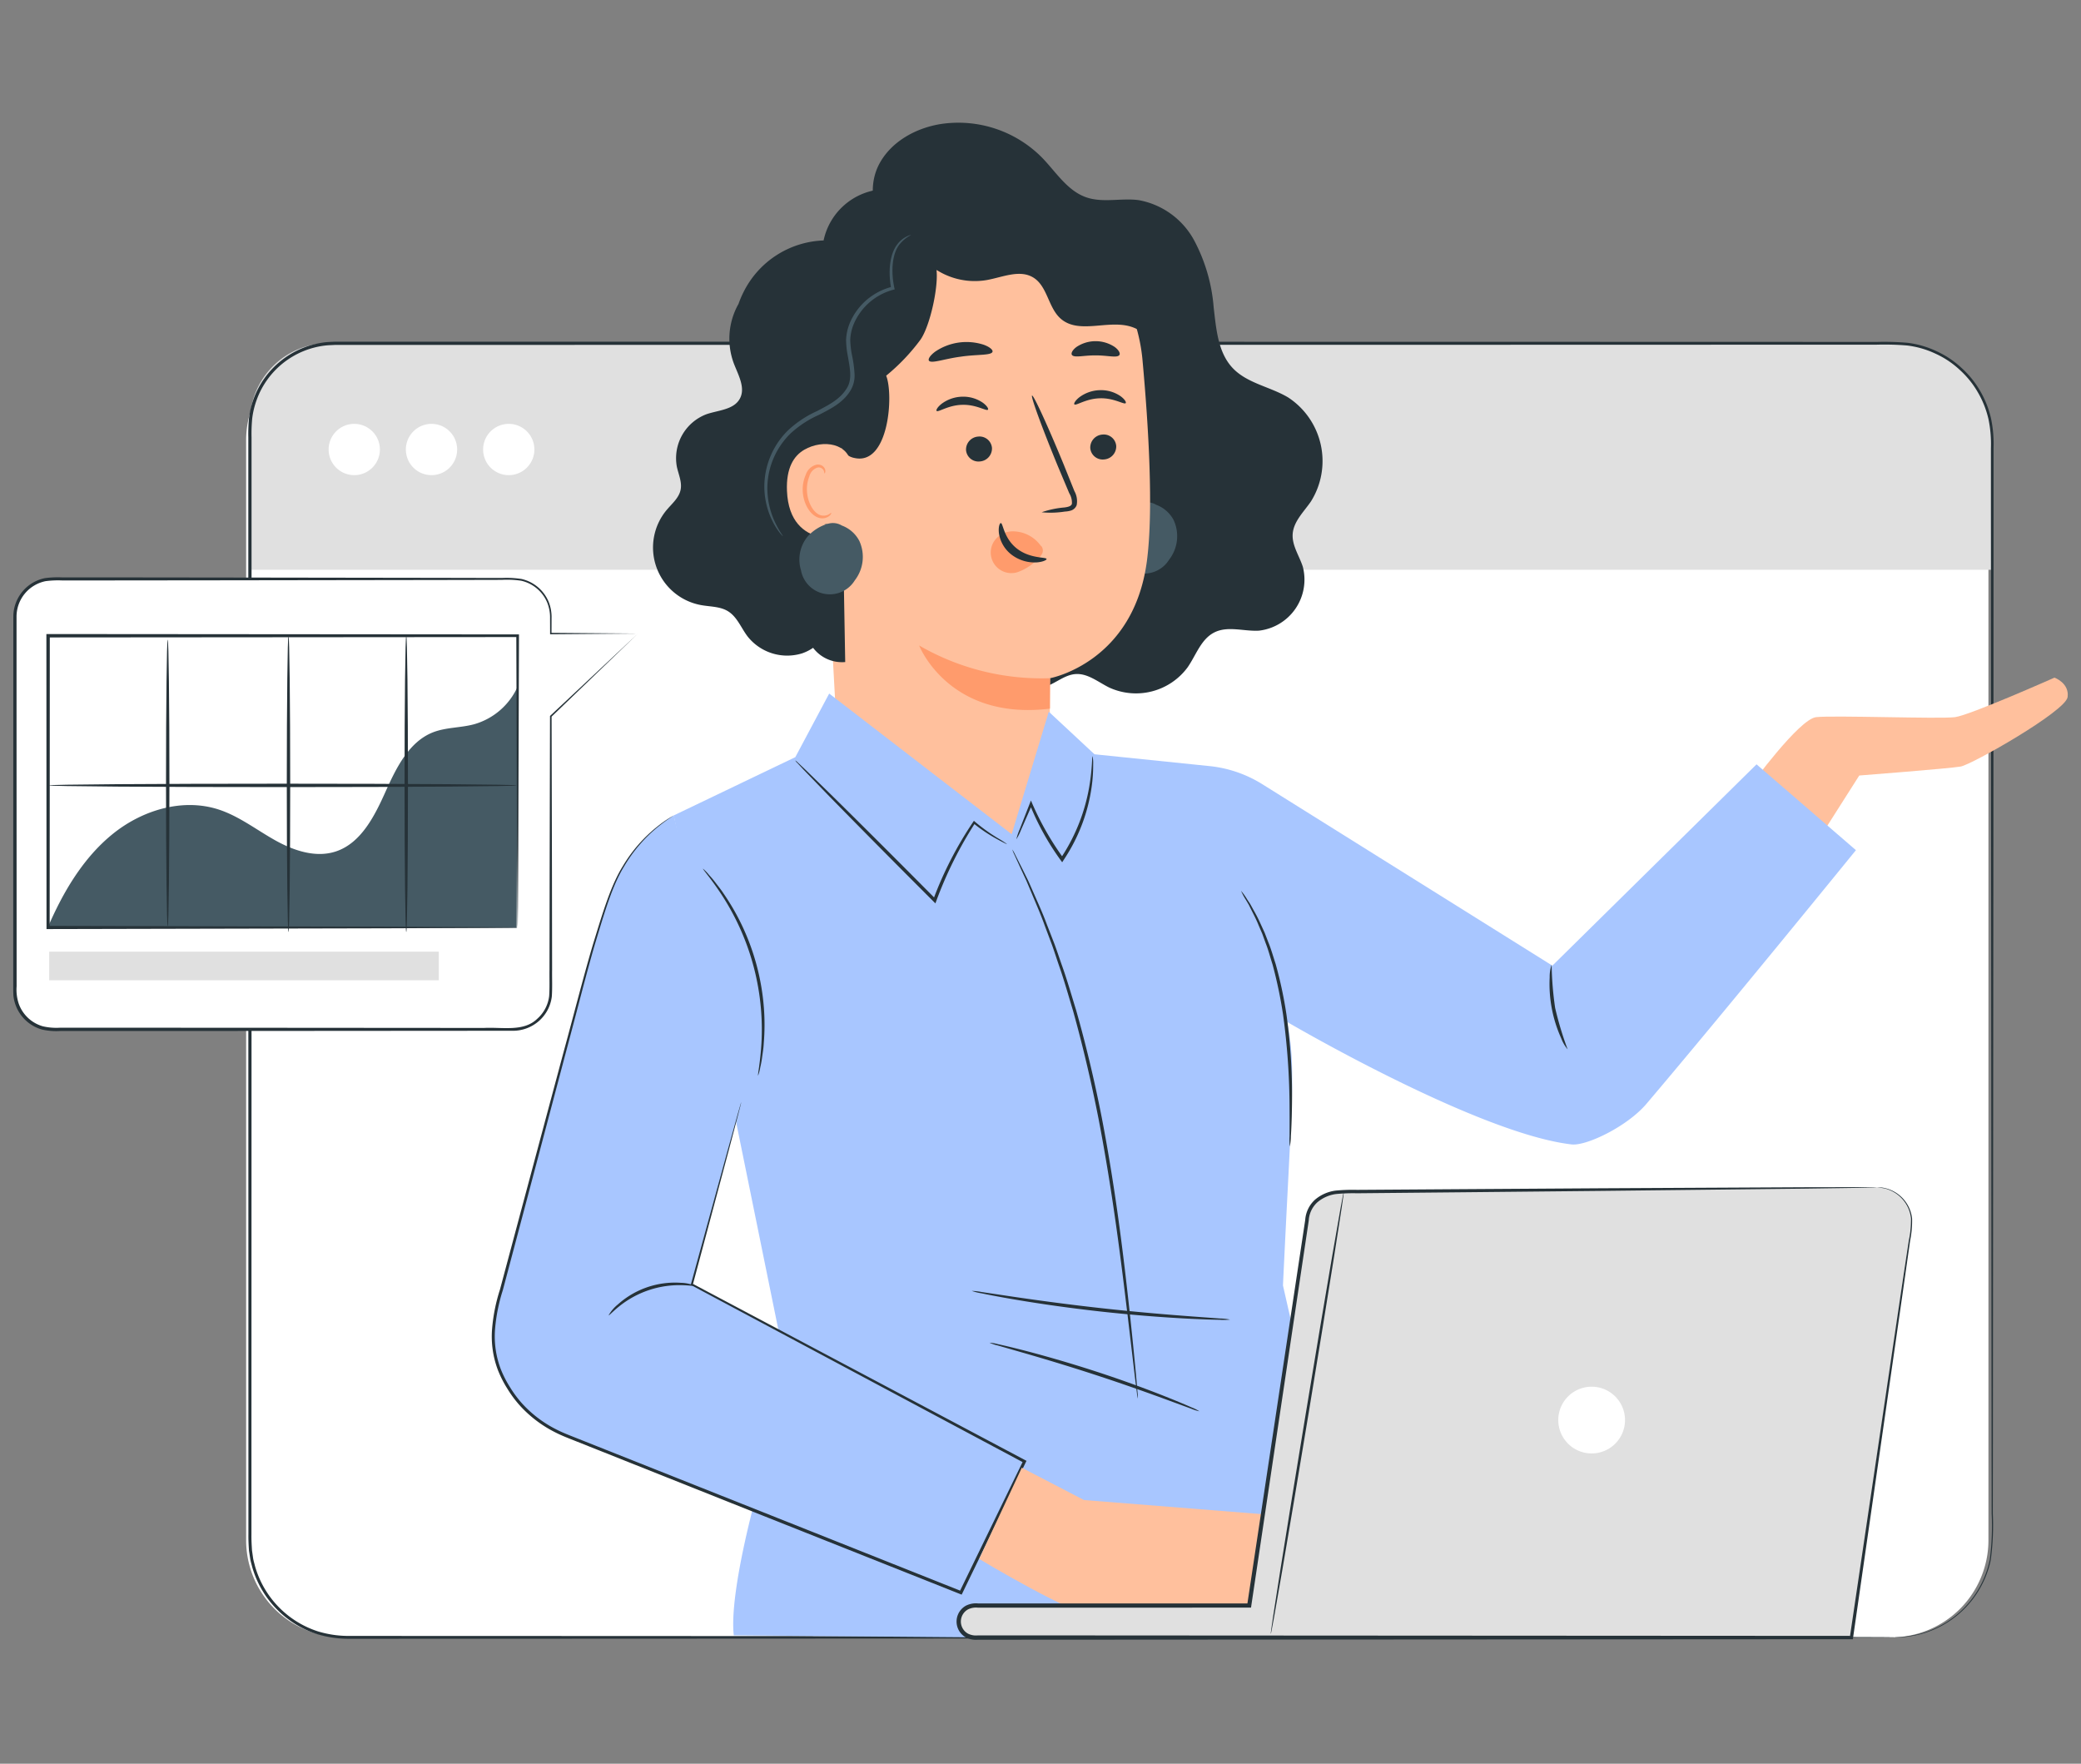 <svg xmlns="http://www.w3.org/2000/svg" xmlns:xlink="http://www.w3.org/1999/xlink" width="295" height="250" viewBox="0 0 295 250">
  <rect x="0" y="0" width="295" height="250" fill="#808080" stroke="none"/>
  <defs>
    <clipPath id="clip-path">
      <rect id="Rectángulo_375434" data-name="Rectángulo 375434" width="291.252" height="215.047" fill="none"/>
    </clipPath>
  </defs>
  <g id="Grupo_1068011" data-name="Grupo 1068011" transform="translate(-390 -5722)">
    <rect id="Rectángulo_375445" data-name="Rectángulo 375445" width="295" height="250" transform="translate(390 5722)" fill="none"/>
    <g id="Grupo_1068010" data-name="Grupo 1068010" transform="translate(391.874 5739.384)">
      <g id="Grupo_1067993" data-name="Grupo 1067993" clip-path="url(#clip-path)">
        <path id="Trazado_803304" data-name="Trazado 803304" d="M268.906,217.228H49.451a13.766,13.766,0,0,1-13.766-13.767V47.559A13.766,13.766,0,0,1,49.451,33.792H268.906a13.767,13.767,0,0,1,13.767,13.767v155.9a13.767,13.767,0,0,1-13.767,13.767" transform="translate(-2.669 -2.527)" fill="#fff"/>
        <path id="Trazado_803305" data-name="Trazado 803305" d="M283.253,65.912H36.265V44.928A11.136,11.136,0,0,1,47.4,33.792H269.61a13.643,13.643,0,0,1,13.643,13.644Z" transform="translate(-2.712 -2.527)" fill="#e0e0e0"/>
        <path id="Trazado_803306" data-name="Trazado 803306" d="M55.593,49.783a3.634,3.634,0,1,1-3.634-3.634,3.635,3.635,0,0,1,3.634,3.634" transform="translate(-3.614 -3.451)" fill="#fff"/>
        <path id="Trazado_803307" data-name="Trazado 803307" d="M67.429,49.783a3.634,3.634,0,1,1-3.634-3.634,3.634,3.634,0,0,1,3.634,3.634" transform="translate(-4.499 -3.451)" fill="#fff"/>
        <path id="Trazado_803308" data-name="Trazado 803308" d="M79.264,49.783a3.634,3.634,0,1,1-3.634-3.634,3.634,3.634,0,0,1,3.634,3.634" transform="translate(-5.384 -3.451)" fill="#fff"/>
        <path id="Trazado_803309" data-name="Trazado 803309" d="M269.467,217.209s.183-.017.544-.039a11.219,11.219,0,0,0,1.605-.169,13.758,13.758,0,0,0,11.272-10.807,36.768,36.768,0,0,0,.266-6.555q0-3.525-.01-7.5c-.018-21.205-.043-51.882-.073-89.787q-.008-14.216-.016-29.751,0-7.759-.007-15.826,0-4.033,0-8.14a17.356,17.356,0,0,0-.337-4.058,13.5,13.5,0,0,0-1.488-3.8,13.086,13.086,0,0,0-2.579-3.211,12.768,12.768,0,0,0-3.452-2.31,13.088,13.088,0,0,0-4.023-1.159,39.331,39.331,0,0,0-4.272-.117l-17.544.006-36.62.01-163.059.019H48.316c-.441.029-.886.032-1.326.08a11.8,11.8,0,0,0-9.82,7.811,11.73,11.73,0,0,0-.6,2.556,23.029,23.029,0,0,0-.092,2.65v21.28q0,21.13,0,41.6c0,27.277-.009,53.588-.014,78.651q0,4.7,0,9.34,0,2.32,0,4.625c-.014.773.031,1.524.078,2.277L36.7,206c.058.372.178.731.264,1.1a13.637,13.637,0,0,0,8.909,9.262,14.886,14.886,0,0,0,4.339.649l34.544.012,62.005.028,89.782.074,24.409.043,6.348.023c1.43.007,2.163.023,2.163.023s-.733.016-2.163.024l-6.348.023-24.409.043-89.782.073-62.005.029-34.544.011a15.315,15.315,0,0,1-4.464-.666,14.055,14.055,0,0,1-9.186-9.54c-.089-.377-.211-.748-.272-1.131l-.176-1.152c-.05-.774-.094-1.557-.08-2.32q0-2.305,0-4.625,0-4.639,0-9.34c0-25.063-.009-51.374-.014-78.651q0-20.457,0-41.6,0-10.564,0-21.28a23.334,23.334,0,0,1,.093-2.7,12.2,12.2,0,0,1,.625-2.657,12.346,12.346,0,0,1,10.2-8.117c.457-.05.919-.054,1.378-.082h1.355l163.059.019,36.62.009,17.544.006a39.715,39.715,0,0,1,4.321.122,13.471,13.471,0,0,1,4.138,1.2,13.176,13.176,0,0,1,3.549,2.38,13.489,13.489,0,0,1,2.651,3.3,13.9,13.9,0,0,1,1.527,3.915,17.767,17.767,0,0,1,.343,4.14q0,4.107,0,8.14,0,8.065-.006,15.826-.008,15.519-.016,29.751c-.031,37.905-.055,68.582-.073,89.787q-.006,3.976-.01,7.5a36.854,36.854,0,0,1-.291,6.583,13.834,13.834,0,0,1-5.554,8.467,13.619,13.619,0,0,1-5.846,2.36,10.329,10.329,0,0,1-1.612.145c-.362.015-.545.016-.545.016" transform="translate(-2.693 -2.508)" fill="#263238"/>
        <path id="Trazado_803310" data-name="Trazado 803310" d="M133.95,15.63c-3.061-1.943-3.8-6.45-2.141-9.672S136.987.776,140.565.2A16.686,16.686,0,0,1,154.94,4.962c1.975,2.035,3.575,4.687,6.254,5.62,2.354.819,4.957.08,7.43.4a11.212,11.212,0,0,1,7.852,5.661,24.2,24.2,0,0,1,2.792,9.55c.36,3.045.6,6.387,2.711,8.609,2.06,2.167,5.314,2.626,7.876,4.168a10.781,10.781,0,0,1,3.2,14.726c-1.014,1.479-2.47,2.837-2.588,4.626-.107,1.635.949,3.089,1.444,4.651a7.279,7.279,0,0,1-6.227,9.037c-2.125.122-4.4-.707-6.307.243s-2.6,3.225-3.806,4.96a9.1,9.1,0,0,1-11.1,2.865c-1.564-.767-3.039-2.032-4.776-1.915s-3.1,1.6-4.8,1.927c-2.233.431-4.354-1.213-5.682-3.06s-2.253-4.022-3.953-5.534c-2.224-1.979-5.351-2.468-8.167-3.437a23.038,23.038,0,0,1-13.01-32.273" transform="translate(-9.093 0)" fill="#263238"/>
        <path id="Trazado_803311" data-name="Trazado 803311" d="M169.848,60a6.247,6.247,0,0,1,2.484-1.634l-.191-.012a3.63,3.63,0,0,1,.532-.09,2.468,2.468,0,0,1,1.941.24H174.6a4.6,4.6,0,0,1,2.513,2.187,5.437,5.437,0,0,1-.64,5.6,4.156,4.156,0,0,1-7.627-1.428A5.159,5.159,0,0,1,169.848,60" transform="translate(-12.61 -4.35)" fill="#455a64"/>
        <path id="Trazado_803312" data-name="Trazado 803312" d="M125.844,85.921l-3.06-56.165a5.068,5.068,0,0,1,4.386-5.266l26.69-7.559c8.584-1.155,14.609,9.284,15.4,17.909.878,9.582,1.571,21.315.637,28.511-1.878,14.468-13.731,16.658-13.731,16.658,0-.049-.087,3.64,0,8.875l-5.448,17.8Z" transform="translate(-9.181 -1.259)" fill="#ffc09d"/>
        <path id="Trazado_803313" data-name="Trazado 803313" d="M168.7,49.4a1.848,1.848,0,0,1-1.728,1.914,1.768,1.768,0,0,1-1.951-1.612,1.849,1.849,0,0,1,1.726-1.915A1.769,1.769,0,0,1,168.7,49.4" transform="translate(-12.34 -3.573)" fill="#263238"/>
        <path id="Trazado_803314" data-name="Trazado 803314" d="M169.861,42.825c-.222.248-1.651-.748-3.638-.687-1.986.033-3.416,1.1-3.639.86-.109-.1.112-.546.734-1.026a5.069,5.069,0,0,1,2.9-.986,4.868,4.868,0,0,1,2.905.847c.625.452.844.881.734.992" transform="translate(-12.156 -3.065)" fill="#263238"/>
        <path id="Trazado_803315" data-name="Trazado 803315" d="M149.664,49.708a1.847,1.847,0,0,1-1.728,1.914,1.767,1.767,0,0,1-1.95-1.612,1.848,1.848,0,0,1,1.726-1.915,1.769,1.769,0,0,1,1.953,1.613" transform="translate(-10.917 -3.596)" fill="#263238"/>
        <path id="Trazado_803316" data-name="Trazado 803316" d="M148.756,43.826c-.223.247-1.653-.749-3.64-.687-1.986.033-3.415,1.1-3.638.86-.108-.1.11-.546.735-1.026a5.07,5.07,0,0,1,2.9-.987,4.881,4.881,0,0,1,2.905.848c.623.452.844.882.735.993" transform="translate(-10.578 -3.14)" fill="#263238"/>
        <path id="Trazado_803317" data-name="Trazado 803317" d="M157.482,58.348a13.135,13.135,0,0,1,3.211-.674c.506-.067.984-.181,1.059-.53a2.583,2.583,0,0,0-.381-1.494q-.769-1.822-1.611-3.822c-2.241-5.444-3.879-9.925-3.658-10.014s2.215,4.252,4.456,9.7q.809,2.014,1.548,3.847a2.933,2.933,0,0,1,.32,1.985,1.275,1.275,0,0,1-.813.766,3.468,3.468,0,0,1-.86.144,12.919,12.919,0,0,1-3.272.1" transform="translate(-11.672 -3.127)" fill="#263238"/>
        <path id="Trazado_803318" data-name="Trazado 803318" d="M157.364,84.737A34.59,34.59,0,0,1,138.8,80.1s4.169,10.712,18.545,8.955Z" transform="translate(-10.379 -5.99)" fill="#ff9b6c"/>
        <path id="Trazado_803319" data-name="Trazado 803319" d="M156.852,64.638a4.893,4.893,0,0,0-4.087-2.022,3.189,3.189,0,0,0-2.576,1.5,2.92,2.92,0,0,0,3.4,4.279,7.257,7.257,0,0,0,2.876-1.893,2.265,2.265,0,0,0,.608-.762,1.013,1.013,0,0,0-.106-1.006" transform="translate(-11.202 -4.682)" fill="#ff9b6c"/>
        <path id="Trazado_803320" data-name="Trazado 803320" d="M151.291,61.351c.323-.028.388,2.129,2.279,3.608s4.179,1.176,4.205,1.478c.033.134-.5.433-1.47.488a5.384,5.384,0,0,1-3.508-1.111,4.684,4.684,0,0,1-1.772-3.03c-.107-.9.117-1.441.266-1.432" transform="translate(-11.292 -4.588)" fill="#263238"/>
        <path id="Trazado_803321" data-name="Trazado 803321" d="M149.313,34.992c-.18.546-2.172.346-4.5.694-2.332.3-4.192,1.036-4.516.56-.144-.228.169-.745.914-1.29A7.909,7.909,0,0,1,148.081,34c.866.321,1.308.733,1.231.992" transform="translate(-10.489 -2.513)" fill="#263238"/>
        <path id="Trazado_803322" data-name="Trazado 803322" d="M168.936,35.444c-.337.461-1.719.031-3.367.056-1.647-.033-3.032.39-3.366-.073-.147-.226.059-.684.657-1.129a4.876,4.876,0,0,1,5.425.014c.595.447.8.907.651,1.132" transform="translate(-12.126 -2.504)" fill="#263238"/>
        <path id="Trazado_803323" data-name="Trazado 803323" d="M179.92,31.223a9.9,9.9,0,0,0-3.8-5.45,36.816,36.816,0,0,1-3.207-1.866c-2.081-1.679-2.563-4.6-3.848-6.95a10.88,10.88,0,0,0-8.287-5.5c-2.854-.291-5.795.565-8.577-.136-2.056-.519-3.853-1.854-5.935-2.249-4.057-.772-7.829,2.14-10.77,5.039-.011,2.9,2.3,4.846,4.53,6.711a10.075,10.075,0,0,0,8.155,2.152c2.217-.405,4.646-1.526,6.564-.344,2.018,1.242,2.1,4.283,3.891,5.837,2.557,2.22,6.624.137,9.87,1.1,2.507.744,4.074,3.14,5.739,5.156s4.161,3.933,6.668,3.189a29.4,29.4,0,0,0-.995-6.689" transform="translate(-10.133 -0.669)" fill="#263238"/>
        <path id="Trazado_803324" data-name="Trazado 803324" d="M146.656,19.041c-1.819-.52-5.54-1.7-6.516-3.275-2.118-3.427-5.854-5.766-9.67-5.558a9.178,9.178,0,0,0-8.261,7.253,13.193,13.193,0,0,0-11.339,7.3,13.786,13.786,0,0,0-.72,1.692,10.035,10.035,0,0,0-.672,8.427c.629,1.643,1.7,3.47.856,5.013-.86,1.571-3.033,1.62-4.726,2.2a6.665,6.665,0,0,0-4.2,7.444c.235,1.093.758,2.184.53,3.278-.237,1.139-1.212,1.944-1.961,2.834a8.295,8.295,0,0,0,4.864,13.5c1.293.236,2.7.181,3.817.871,1.284.79,1.847,2.335,2.753,3.541a7.156,7.156,0,0,0,7.753,2.428,6.546,6.546,0,0,0,1.558-.784,5.136,5.136,0,0,0,4.552,2.016l-.534-30.369a2.513,2.513,0,0,0,1.841,1.442c4.873,1.1,5.586-8.941,4.5-11.664a28.322,28.322,0,0,0,4.891-5.142c1.345-1.989,2.53-7.412,2.244-9.854,1.757.1,9.24-2.369,8.442-2.6" transform="translate(-7.332 -0.762)" fill="#263238"/>
        <path id="Trazado_803325" data-name="Trazado 803325" d="M127.615,52.246c-.155-3.087-3.931-3.747-6.607-2.2-1.468.849-2.592,2.556-2.457,5.834.36,8.739,9.059,6.575,9.064,6.324,0-.156.18-6.343,0-9.957" transform="translate(-8.865 -3.682)" fill="#ffc09d"/>
        <path id="Trazado_803326" data-name="Trazado 803326" d="M124.989,59.238c-.04-.026-.148.113-.4.241a1.525,1.525,0,0,1-1.137.07c-.936-.3-1.775-1.735-1.882-3.308a5.033,5.033,0,0,1,.337-2.2,1.759,1.759,0,0,1,1.1-1.216.777.777,0,0,1,.916.38c.127.24.079.416.126.429.025.021.181-.155.1-.512a.975.975,0,0,0-.366-.534,1.151,1.151,0,0,0-.851-.188,2.139,2.139,0,0,0-1.534,1.42,5.172,5.172,0,0,0-.427,2.457c.128,1.759,1.1,3.37,2.376,3.682a1.633,1.633,0,0,0,1.382-.288c.263-.228.3-.425.269-.439" transform="translate(-9.045 -3.918)" fill="#ff9b6c"/>
        <path id="Trazado_803327" data-name="Trazado 803327" d="M135.9,17.2a5.218,5.218,0,0,0-1.743,1.46c-.866,1.191-1.191,3.472-.643,6.044l.047.22-.216.054a8.45,8.45,0,0,0-5.63,4.96,6.558,6.558,0,0,0-.452,2.132,12.914,12.914,0,0,0,.273,2.309,17.339,17.339,0,0,1,.333,2.487,4.11,4.11,0,0,1-.692,2.579c-1.087,1.653-2.834,2.468-4.336,3.257a14.689,14.689,0,0,0-4.057,2.658,10.92,10.92,0,0,0-3.264,7.322,11.394,11.394,0,0,0,1.152,5.4c.58,1.194,1.068,1.763,1.018,1.8-.017.013-.143-.122-.373-.393a9.309,9.309,0,0,1-.859-1.294,11.1,11.1,0,0,1-1.374-5.523,11.238,11.238,0,0,1,3.3-7.714,15.058,15.058,0,0,1,4.182-2.792c1.5-.789,3.148-1.6,4.093-3.055.969-1.327.536-3.059.281-4.624a13.169,13.169,0,0,1-.269-2.425,7.085,7.085,0,0,1,.511-2.332,8.859,8.859,0,0,1,6.056-5.193l-.167.275c-.518-2.7-.108-5.057.881-6.3a3.683,3.683,0,0,1,1.367-1.115,2.128,2.128,0,0,1,.582-.2" transform="translate(-8.606 -1.286)" fill="#455a64"/>
        <path id="Trazado_803328" data-name="Trazado 803328" d="M121.689,63.178a6.255,6.255,0,0,1,2.484-1.633l-.191-.012a3.4,3.4,0,0,1,.532-.09,2.464,2.464,0,0,1,1.941.24l-.019,0a4.593,4.593,0,0,1,2.513,2.187,5.439,5.439,0,0,1-.64,5.6,4.156,4.156,0,0,1-7.627-1.428,5.159,5.159,0,0,1,1.006-4.866" transform="translate(-9.009 -4.588)" fill="#455a64"/>
        <path id="Trazado_803329" data-name="Trazado 803329" d="M266.209,100.317s6.853-9.41,9.272-9.69,17.562.279,19.691,0,14.1-5.6,14.1-5.6,2.129.754,1.862,2.758-13.57,9.566-15.166,9.846S281.6,98.9,281.6,98.9l-7.739,12.163Z" transform="translate(-19.907 -6.358)" fill="#ffc09d"/>
        <path id="Trazado_803330" data-name="Trazado 803330" d="M254.7,97.5l-28.943,28.534-41.131-25.726a17.488,17.488,0,0,0-7.641-2.577l-16.136-1.658L154.37,90.04,149.106,107.4,123.238,87.468l-4.8,9.013L101.2,104.743l16.523,81.2s-.1,1.268-3.646,11.255c-1.059,2.985-5.059,17.7-4.363,23.762l44.706.38,46.453-.228L192.5,193.057l-4.934-21.688c1.249-26.572,1.89-30.827.593-37.364l0,.01s26.994,15.837,40.334,17.361c2.075.237,7.863-2.536,10.594-5.748,10.938-12.874,29.7-35.963,29.7-35.963Z" transform="translate(-7.568 -6.541)" fill="#a8c6ff"/>
        <path id="Trazado_803331" data-name="Trazado 803331" d="M108.724,146.774l-7,25.842,47.155,25.095-9.02,18.591-55.827-22.2a16.872,16.872,0,0,1-7.755-6c-2.215-3.232-3.889-7.12-1.684-14.3l12.015-45.077c.763-2.864,2.072-7.392,3.4-11.112a22.157,22.157,0,0,1,6.011-9.174,21.269,21.269,0,0,1,3.116-2.308" transform="translate(-5.5 -7.937)" fill="#a8c6ff"/>
        <path id="Trazado_803332" data-name="Trazado 803332" d="M99.115,106.139s-.188.13-.557.378-.911.627-1.584,1.169a20.823,20.823,0,0,0-4.883,5.665c-1.714,2.782-2.81,6.636-4.145,11.04-1.291,4.423-2.555,9.522-4.064,15.128l-4.863,18.356L76.306,168.1q-.7,2.635-1.419,5.347a24.588,24.588,0,0,0-1.1,5.516,13.057,13.057,0,0,0,.8,5.629,15.208,15.208,0,0,0,1.331,2.609,15.718,15.718,0,0,0,1.785,2.381,16.759,16.759,0,0,0,4.854,3.631c.917.469,1.9.831,2.879,1.225l2.957,1.175,24.519,9.743,27,10.742-.289.109,9.031-18.586.091.272-47.12-25.157-.1-.052.029-.1,5.226-19.036c.612-2.2,1.083-3.885,1.4-5.042.161-.562.284-.991.37-1.293s.139-.435.139-.435-.028.151-.1.444-.189.738-.333,1.3c-.306,1.161-.753,2.858-1.333,5.061-1.186,4.434-2.914,10.9-5.1,19.068l-.068-.155,47.19,25.032.177.093-.086.179-9.01,18.6-.092.188-.2-.079-27.008-10.731L88.23,196.022l-2.956-1.176c-.975-.392-1.972-.761-2.915-1.244a17.218,17.218,0,0,1-4.978-3.733,16.1,16.1,0,0,1-1.829-2.444,15.536,15.536,0,0,1-1.364-2.683,13.439,13.439,0,0,1-.823-5.8,24.9,24.9,0,0,1,1.119-5.6l1.429-5.343q1.41-5.268,2.736-10.218c1.767-6.591,3.413-12.732,4.917-18.339,1.528-5.6,2.814-10.69,4.131-15.117,1.359-4.4,2.484-8.261,4.238-11.057a20.509,20.509,0,0,1,4.98-5.648,15.69,15.69,0,0,1,2.2-1.477" transform="translate(-5.484 -7.937)" fill="#263238"/>
        <path id="Trazado_803333" data-name="Trazado 803333" d="M202.492,219.155l-13.43-6.424-26.208-2.079-8.813-4.579L148,219s13.316,8.024,16.913,8.317l22.035-.667,11.52,1.209Z" transform="translate(-11.067 -15.41)" fill="#ffc09d"/>
        <path id="Trazado_803334" data-name="Trazado 803334" d="M113.5,143.61c-.093-.017.3-1.737.469-4.558a34.83,34.83,0,0,0-.074-4.951,34.866,34.866,0,0,0-3.115-11.684,35.734,35.734,0,0,0-2.409-4.36c-1.554-2.385-2.76-3.7-2.687-3.757a6.532,6.532,0,0,1,.872.9,13.513,13.513,0,0,1,.939,1.124c.345.454.763.956,1.151,1.562a32.308,32.308,0,0,1,2.522,4.361,33.08,33.08,0,0,1,3.153,11.823,31.749,31.749,0,0,1-.024,5.005c-.036.712-.151,1.35-.225,1.911a13.173,13.173,0,0,1-.259,1.428,6.317,6.317,0,0,1-.313,1.2" transform="translate(-7.903 -8.547)" fill="#263238"/>
        <path id="Trazado_803335" data-name="Trazado 803335" d="M103.452,178.158c-.016.078-.764-.067-1.976-.086a13.626,13.626,0,0,0-8.746,3c-.944.761-1.446,1.334-1.506,1.282a5.282,5.282,0,0,1,1.293-1.531,12.129,12.129,0,0,1,8.975-3.081,5.3,5.3,0,0,1,1.961.414" transform="translate(-6.822 -13.289)" fill="#263238"/>
        <path id="Trazado_803336" data-name="Trazado 803336" d="M188.128,117.693a8.574,8.574,0,0,1,.856,1.2l.436.662.455.825a22.319,22.319,0,0,1,1.045,2.048l.557,1.217q.253.654.522,1.354c.385.927.666,1.962,1.022,3.032a59.175,59.175,0,0,1,1.535,7.16,83.42,83.42,0,0,1,.781,13.257c-.027,1.7-.085,3.072-.15,4.02a8.641,8.641,0,0,1-.145,1.469,8.592,8.592,0,0,1-.043-1.476c.007-.948.014-2.32,0-4.015a98.082,98.082,0,0,0-.917-13.184,64.208,64.208,0,0,0-1.486-7.109c-.34-1.062-.605-2.094-.971-3.017l-.49-1.35-.524-1.218c-.314-.786-.669-1.462-.971-2.061l-.417-.838-.4-.679a8.681,8.681,0,0,1-.7-1.3" transform="translate(-14.068 -8.801)" fill="#263238"/>
        <path id="Trazado_803337" data-name="Trazado 803337" d="M149.864,109.579a1.252,1.252,0,0,1-.357-.146c-.228-.109-.559-.28-.982-.514a21.487,21.487,0,0,1-3.447-2.3l.237-.03a56.312,56.312,0,0,0-5.5,11.042l-.126.346-.261-.261-3.528-3.532c-4.486-4.5-8.528-8.6-11.436-11.575l-3.426-3.547-.915-.982a1.743,1.743,0,0,1-.3-.365,1.748,1.748,0,0,1,.365.3l.978.918,3.535,3.439c2.97,2.918,7.049,6.974,11.536,11.476l3.52,3.54-.388.085a52.313,52.313,0,0,1,5.677-11.053l.1-.149.136.119a25,25,0,0,0,3.322,2.382,12.715,12.715,0,0,1,1.252.808" transform="translate(-8.961 -7.307)" fill="#263238"/>
        <path id="Trazado_803338" data-name="Trazado 803338" d="M164.5,97.065a4.952,4.952,0,0,1,.085,1.178,21.74,21.74,0,0,1-.221,3.212,24.789,24.789,0,0,1-3.7,9.916l-.283.437-.188.291-.206-.283A37.038,37.038,0,0,1,155.6,103.9h.341l-1.589,3.627a7.683,7.683,0,0,1-.654,1.31,7.577,7.577,0,0,1,.463-1.39l1.439-3.689.162-.415.179.415a40.832,40.832,0,0,0,4.439,7.771l-.394.007c.091-.141.183-.285.278-.429a26.224,26.224,0,0,0,3.765-9.706c.452-2.654.38-4.339.473-4.337" transform="translate(-11.493 -7.259)" fill="#263238"/>
        <path id="Trazado_803339" data-name="Trazado 803339" d="M170.872,189.188a5.1,5.1,0,0,1-.135-.806q-.108-.859-.292-2.322c-.244-2.064-.588-4.972-1.011-8.547-.872-7.212-2.055-17.187-4.151-28.067-1.067-5.437-2.3-10.57-3.588-15.192-.695-2.3-1.308-4.493-2.021-6.5-.345-1.009-.654-1.993-.994-2.924l-1-2.666c-.611-1.71-1.284-3.208-1.833-4.541l-.782-1.851-.712-1.532q-.613-1.339-.972-2.127a5.152,5.152,0,0,1-.309-.758,5.176,5.176,0,0,1,.4.714l1.055,2.091.751,1.516c.264.56.526,1.18.819,1.839.575,1.326,1.272,2.818,1.9,4.525q.5,1.273,1.035,2.662c.349.93.669,1.912,1.022,2.922.731,2.012,1.361,4.212,2.069,6.511,1.316,4.629,2.566,9.773,3.634,15.223,2.1,10.9,3.232,20.9,4.017,28.12.386,3.614.672,6.541.859,8.565q.128,1.47.2,2.332a5.2,5.2,0,0,1,.038.816" transform="translate(-11.446 -8.327)" fill="#263238"/>
        <path id="Trazado_803340" data-name="Trazado 803340" d="M183.474,183.049a8.37,8.37,0,0,1-1.452.029c-.934-.011-2.284-.056-3.953-.135-3.335-.157-7.94-.485-13-1.046s-9.632-1.255-12.921-1.833c-1.644-.289-2.972-.541-3.885-.736a8.346,8.346,0,0,1-1.41-.346,8.444,8.444,0,0,1,1.442.162l3.907.584c3.3.491,7.862,1.127,12.919,1.689s9.646.941,12.972,1.185l3.94.288a8.37,8.37,0,0,1,1.443.158" transform="translate(-10.981 -13.384)" fill="#263238"/>
        <path id="Trazado_803341" data-name="Trazado 803341" d="M179.328,196.638a6.044,6.044,0,0,1-1.176-.374L175,195.107c-2.658-.978-6.341-2.3-10.446-3.639s-7.858-2.452-10.581-3.232l-3.224-.926a6.083,6.083,0,0,1-1.169-.393,6.042,6.042,0,0,1,1.216.211c.776.165,1.893.43,3.268.779,2.749.7,6.524,1.76,10.641,3.1s7.788,2.717,10.418,3.779c1.316.529,2.373.975,3.1,1.3a6.1,6.1,0,0,1,1.107.548" transform="translate(-11.186 -13.977)" fill="#263238"/>
        <path id="Trazado_803342" data-name="Trazado 803342" d="M237.96,141.015a5.387,5.387,0,0,1-.919-1.582,18.695,18.695,0,0,1-1.634-8.618,5.4,5.4,0,0,1,.276-1.809,47.188,47.188,0,0,0,.5,6.126,47.179,47.179,0,0,0,1.775,5.883" transform="translate(-17.602 -9.647)" fill="#263238"/>
        <path id="Trazado_803343" data-name="Trazado 803343" d="M274.884,163.118l-75.551.613c-2.451,0-4.793,1.178-5.16,3.6L185.916,222.4H147a2.269,2.269,0,1,0,0,4.537H271.29l8.494-58.116a4.957,4.957,0,0,0-4.9-5.7" transform="translate(-10.823 -12.198)" fill="#e0e0e0"/>
        <path id="Trazado_803344" data-name="Trazado 803344" d="M274.98,163.116a4.017,4.017,0,0,1,1.191.112,4.993,4.993,0,0,1,3.819,4.325,13.945,13.945,0,0,1-.278,3.107c-.316,2.226-.68,4.789-1.09,7.669l-7,48.637-.029.2h-.2l-120.578.072h-3.246a3.134,3.134,0,0,1-1.716-.327,2.575,2.575,0,0,1,.011-4.5,3.152,3.152,0,0,1,1.7-.319h1.6l12.629,0,24.226.007-.291.251c2.972-19.72,5.745-38.116,8.232-54.619a4.276,4.276,0,0,1,1.4-2.877,5.617,5.617,0,0,1,2.889-1.275,25.042,25.042,0,0,1,3.047-.107l2.966-.02,11.374-.076,20.214-.129,28.777-.147,7.7-.014,1.988.009c.447,0,.674.02.674.02s-.228.019-.674.031l-1.987.042-7.7.111-28.776.32-20.214.2-11.374.108-2.966.028a24.826,24.826,0,0,0-2.972.108,5.129,5.129,0,0,0-2.634,1.162,3.761,3.761,0,0,0-1.229,2.58c-2.463,16.507-5.208,34.907-8.15,54.631l-.037.251h-.254l-24.226.008-12.629,0h-1.6a2.54,2.54,0,0,0-1.408.244,1.966,1.966,0,0,0-.008,3.435,2.533,2.533,0,0,0,1.419.249h3.246l120.578.071-.23.2c3.031-20.443,5.5-37.07,7.208-48.608.432-2.877.816-5.437,1.15-7.659a14.013,14.013,0,0,0,.308-3.062,4.845,4.845,0,0,0-.876-2.349,4.935,4.935,0,0,0-2.792-1.925,9.889,9.889,0,0,0-1.174-.179" transform="translate(-10.808 -12.196)" fill="#263238"/>
        <path id="Trazado_803345" data-name="Trazado 803345" d="M192.676,226.476c.107.018,2.512-14,5.371-31.313s5.091-31.363,4.984-31.381-2.511,14-5.371,31.317-5.091,31.359-4.984,31.377" transform="translate(-14.408 -12.248)" fill="#263238"/>
        <path id="Trazado_803346" data-name="Trazado 803346" d="M236.729,198.389a4.73,4.73,0,1,0,4.73-4.73,4.729,4.729,0,0,0-4.73,4.73" transform="translate(-17.703 -14.482)" fill="#fff"/>
        <path id="Trazado_803347" data-name="Trazado 803347" d="M88.577,77.649H76.226v-2.4a5.341,5.341,0,0,0-5.34-5.34H5.6a5.341,5.341,0,0,0-5.34,5.34v53.171A5.341,5.341,0,0,0,5.6,133.756H70.886a5.34,5.34,0,0,0,5.34-5.339V89.377Z" transform="translate(-0.02 -5.228)" fill="#fff"/>
        <path id="Trazado_803348" data-name="Trazado 803348" d="M88.557,77.631,76.283,89.44l.035-.081c.014,5.891.031,13.309.053,21.988.006,4.343.014,9,.022,13.942-.019,1.244.047,2.467-.04,3.779a5.5,5.5,0,0,1-1.815,3.467,5.587,5.587,0,0,1-3.755,1.4l-4.057,0-35.549.026c-6.332,0-12.846.006-19.507.007H6.647a9.036,9.036,0,0,1-2.578-.212,5.587,5.587,0,0,1-3.743-3.5,5.787,5.787,0,0,1-.3-1.3C0,128.5,0,128.076,0,127.649v-5.171c0-14.728.007-28.937.01-42.315q0-2.509.006-4.979a5.58,5.58,0,0,1,4.5-5.414,13.816,13.816,0,0,1,2.431-.1l4.72,0c6.233,0,12.218.012,17.918.017l30.43.045q3.293.007,6.309.014l2.939.006a13.906,13.906,0,0,1,2.809.144,5.489,5.489,0,0,1,3.842,3.26,5.828,5.828,0,0,1,.4,2.315q0,1.121-.007,2.159l-.1-.1,12.351.1c-.675.006-4.5.036-12.351.1h-.1v-.1q0-1.038-.007-2.159a5.617,5.617,0,0,0-.4-2.229,5.249,5.249,0,0,0-3.689-3.1,13.8,13.8,0,0,0-2.753-.124q-1.434.006-2.939.008l-6.309.013-30.43.044-17.918.019-4.72,0a13.505,13.505,0,0,0-2.345.1,5.131,5.131,0,0,0-4.126,4.98v4.975c0,13.378.007,27.587.011,42.315v5.171a6.3,6.3,0,0,0,.3,2.451A5.107,5.107,0,0,0,4.2,133.3a8.6,8.6,0,0,0,2.448.2H11.67l19.507.006,35.549.026c2.678-.135,5.628.575,7.553-1.292a5.112,5.112,0,0,0,1.695-3.22c.085-1.22.027-2.509.047-3.732.007-4.941.015-9.6.021-13.942.021-8.679.039-16.1.053-21.988V89.31l.035-.032L88.557,77.631" transform="translate(0 -5.209)" fill="#263238"/>
        <path id="Trazado_803349" data-name="Trazado 803349" d="M71.9,86.407a9.664,9.664,0,0,1-6.156,5.328c-1.935.527-4.016.422-5.883,1.164-3.407,1.356-5.21,5.1-6.739,8.508s-3.436,7.13-6.9,8.33c-2.86.993-6.014-.056-8.667-1.534s-5.106-3.406-7.978-4.357c-5.1-1.689-10.854.035-15.065,3.435s-7.073,8.274-9.238,13.309H71.757Z" transform="translate(-0.394 -6.462)" fill="#455a64"/>
        <path id="Trazado_803350" data-name="Trazado 803350" d="M71.885,119.945s-.014-.265-.02-.759q-.007-.766-.021-2.182c-.011-1.923-.027-4.722-.047-8.306-.024-7.179-.058-17.493-.1-30.11l.189.189L5.33,78.829H5.325l.241-.241c-.007,14.661-.013,28.638-.019,41.356l-.223-.223,47.867.109,13.742.06,3.668.027.951.014c.215,0,.331.013.331.013a2.291,2.291,0,0,1-.3.013l-.926.014L67.03,120l-13.691.06-48.014.109H5.1v-.223c-.006-12.718-.012-26.7-.019-41.356v-.241H5.33l66.555.052h.19v.189c-.042,12.666-.076,23.02-.1,30.228-.02,3.565-.036,6.35-.047,8.263-.009.93-.017,1.644-.021,2.147-.006.481-.02.719-.02.719" transform="translate(-0.38 -5.859)" fill="#263238"/>
        <path id="Trazado_803351" data-name="Trazado 803351" d="M23.653,119.874c-.133,0-.241-9.1-.241-20.33s.107-20.332.241-20.332.241,9.1.241,20.332-.107,20.33-.241,20.33" transform="translate(-1.751 -5.924)" fill="#263238"/>
        <path id="Trazado_803352" data-name="Trazado 803352" d="M42.158,120.612c-.133,0-.241-9.4-.241-21s.107-21,.241-21,.241,9.4.241,21-.107,21-.241,21" transform="translate(-3.135 -5.878)" fill="#263238"/>
        <path id="Trazado_803353" data-name="Trazado 803353" d="M60.2,120.612c-.133,0-.241-9.4-.241-21s.107-21,.241-21,.241,9.4.241,21-.107,21-.241,21" transform="translate(-4.484 -5.878)" fill="#263238"/>
        <path id="Trazado_803354" data-name="Trazado 803354" d="M71.771,101.516c0,.133-14.853.241-33.172.241s-33.175-.107-33.175-.241,14.851-.241,33.175-.241,33.172.107,33.172.241" transform="translate(-0.406 -7.573)" fill="#263238"/>
        <rect id="Rectángulo_375433" data-name="Rectángulo 375433" width="55.227" height="4.052" transform="translate(5.103 117.514)" fill="#e0e0e0"/>
      </g>
    </g>
  </g>
</svg>
